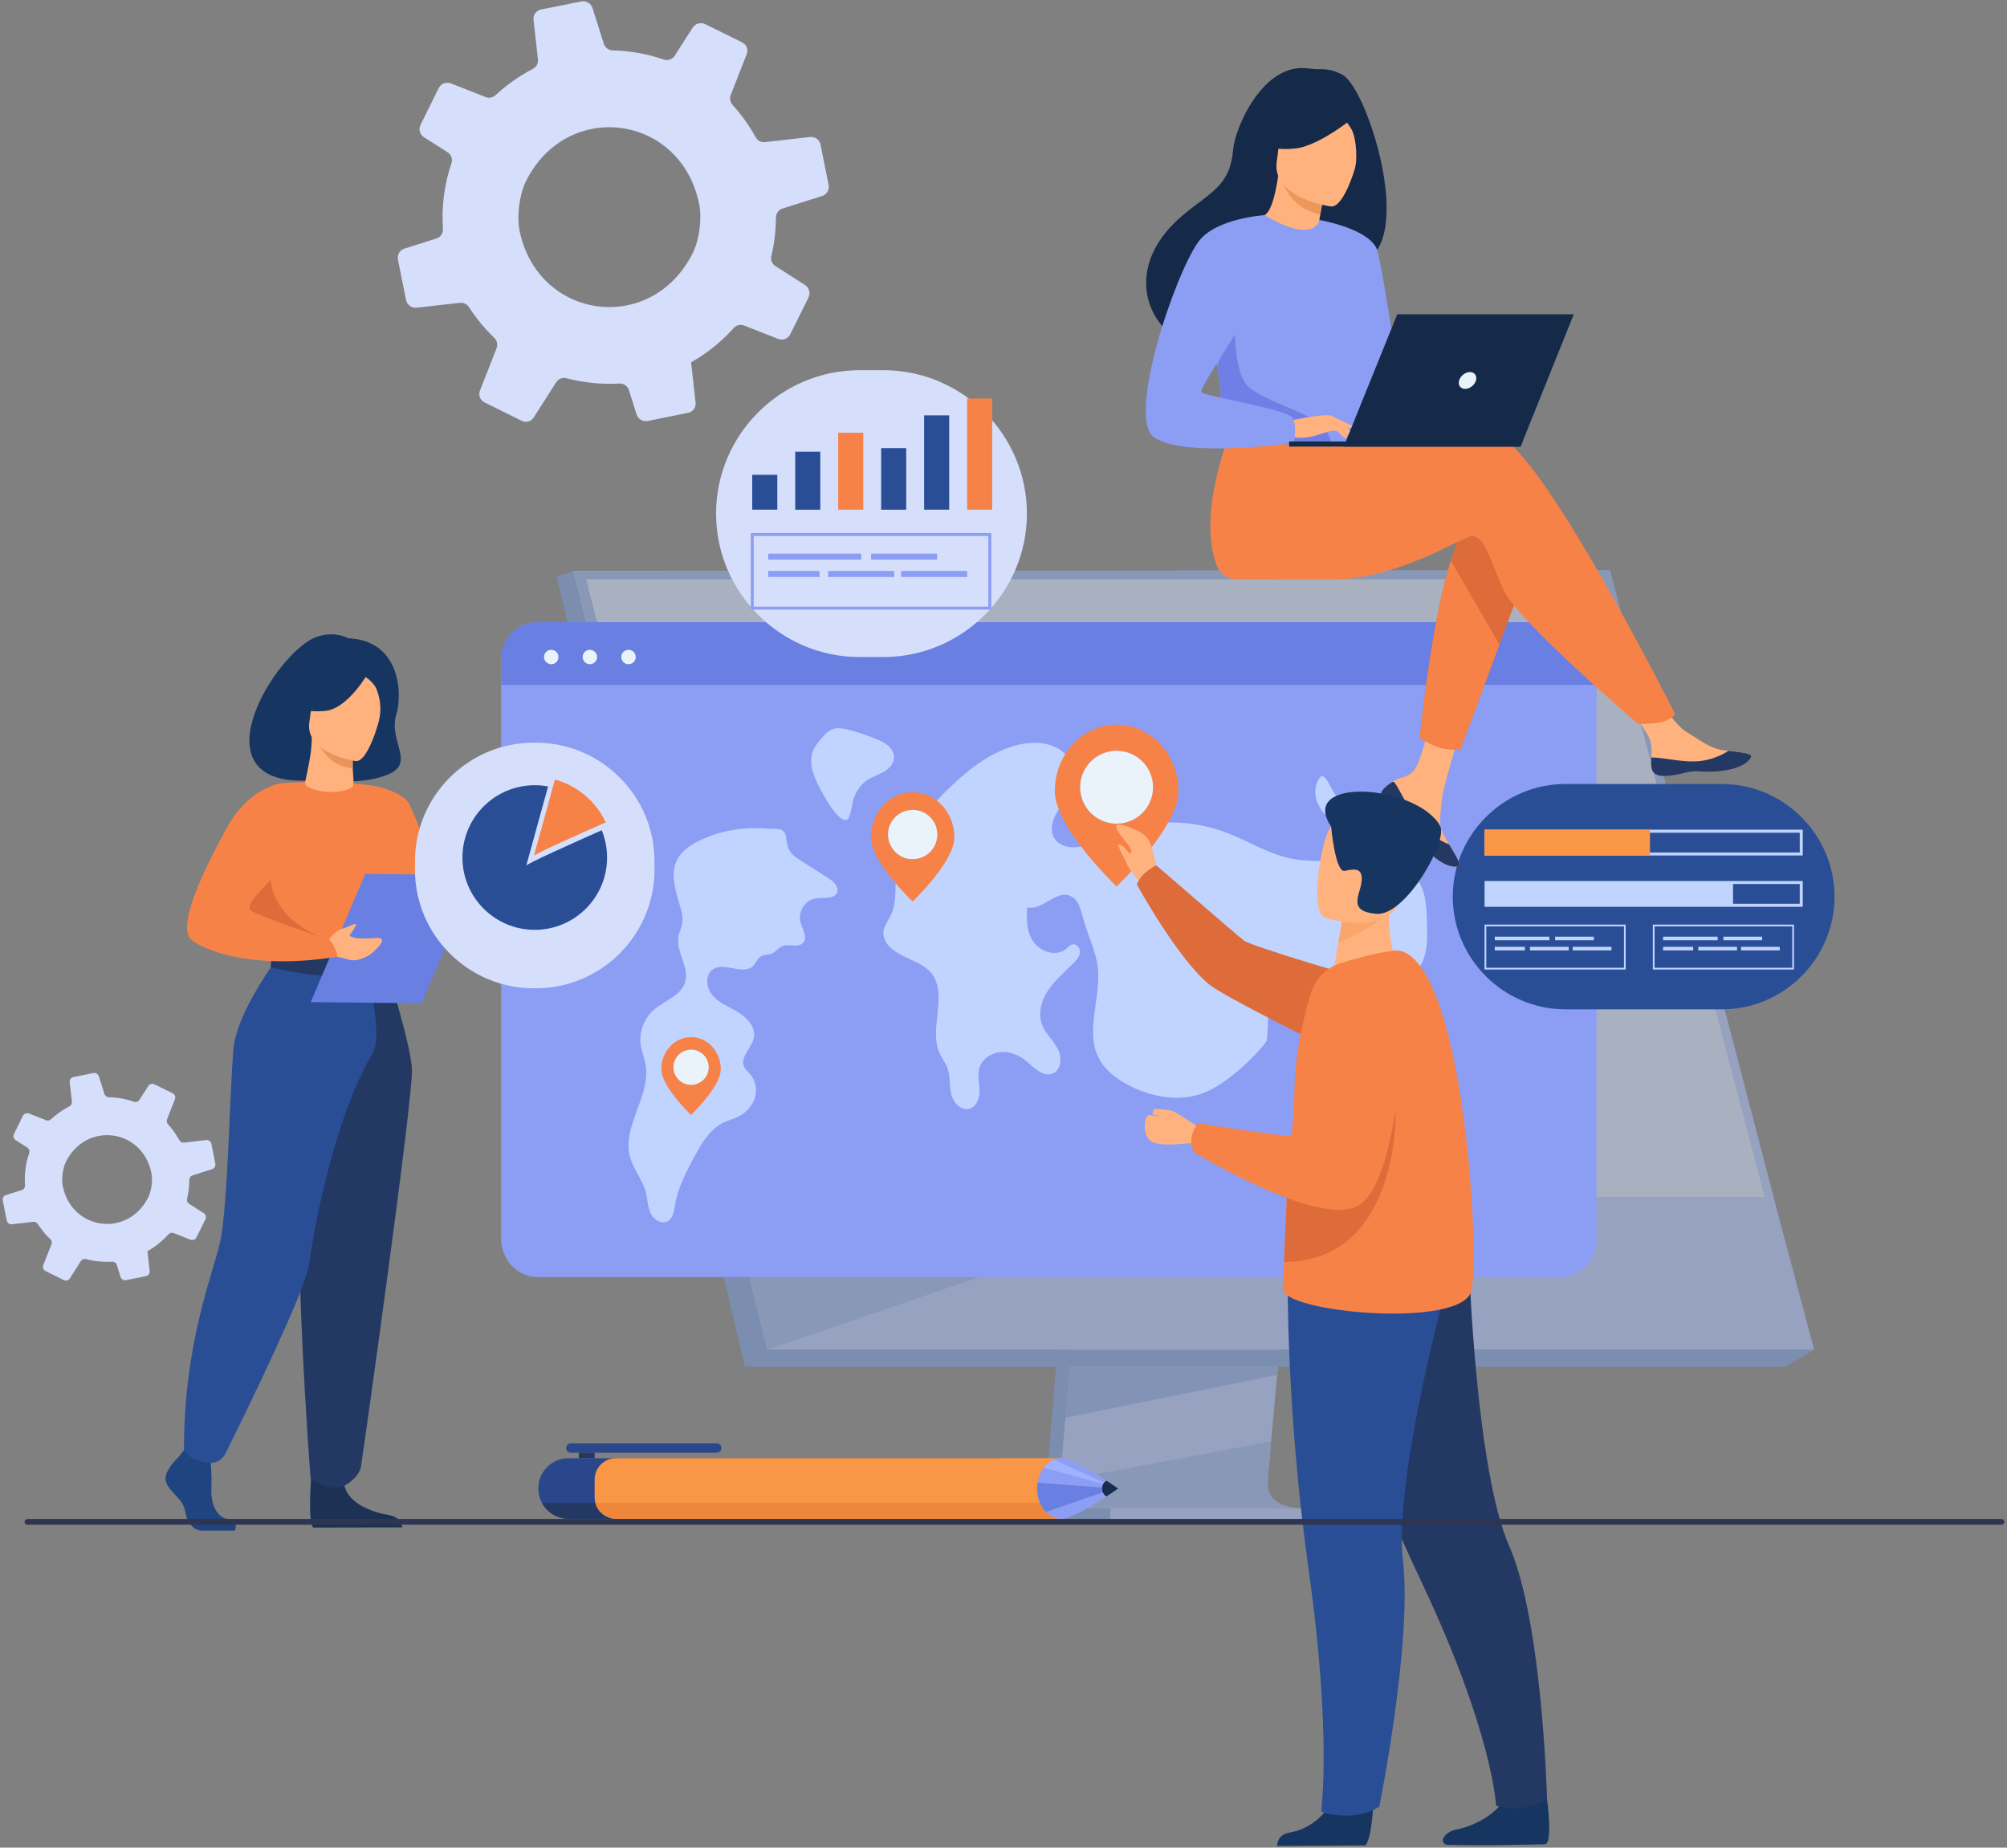<svg width="529" height="487" viewBox="0 0 529 487" fill="none" xmlns="http://www.w3.org/2000/svg">
<rect x="0" y="0" width="529" height="487" fill="#808080" stroke="none"/>
<g opacity="0.5">
<path d="M288.88 235.2L275.79 390.86C275.79 390.86 274.42 400.3 281.44 400.31C292.98 400.34 338.88 400.31 338.88 400.31C338.88 400.31 330.19 398.35 330.3 393.93C330.42 388.72 345.6 233.72 345.6 233.72L288.88 235.2Z" fill="#759BE0"/>
<path d="M342.6 397.49C340.33 397.5 296.49 397.63 285.25 397.49C280.35 397.43 279.49 393.14 279.45 390.36C279.43 389.03 279.6 388.04 279.6 388.04L279.94 383.99L280.81 373.68L281.58 364.57L282.57 352.86L283.4 342.98L292.7 232.37L349.42 230.9C349.42 230.9 343.03 295.77 338.51 342.98C338.01 348.24 337.52 353.29 337.08 357.99C336.94 359.49 336.8 360.96 336.66 362.39C336.24 366.86 335.86 370.96 335.52 374.58C335.34 376.49 335.18 378.26 335.04 379.89C334.46 386.26 334.12 390.32 334.12 391.1C334.12 391.55 334.16 391.97 334.23 392.36C335.16 397.33 341.75 397.49 342.6 397.49Z" fill="#AEC3FF"/>
<path d="M151.14 150.49L183.03 278.58L187.4 296.13L202.25 355.79H478.19L423.44 150.49H151.14Z" fill="#AEC3FF"/>
<path d="M151.14 150.49L146.72 151.96L196.38 360.25L202.25 355.79L151.14 150.49Z" fill="#759BE0"/>
<path d="M196.38 360.25H470.61L478.18 355.79H202.25L196.38 360.25Z" fill="#759BE0"/>
<path d="M292.674 400.379H352.054V397.559H292.674V400.379Z" fill="#AEC3FF"/>
<path opacity="0.7" d="M336.96 360.24L336.65 362.4L280.81 373.68L281.58 364.57L281.95 360.24H336.96Z" fill="#759BE0"/>
<path d="M342.6 397.49C340.33 397.5 296.49 397.63 285.25 397.49C280.35 397.43 279.49 393.14 279.45 390.36L335.03 379.9C334.45 386.27 334.11 390.33 334.11 391.11C334.11 391.56 334.15 391.98 334.22 392.37C335.16 397.33 341.75 397.49 342.6 397.49Z" fill="#94B0ED"/>
<path d="M323.46 314.23L202.25 355.79L187.4 296.13L323.46 314.23Z" fill="#94B0ED"/>
<path d="M151.14 150.49H423.44L467.29 315.49H192.23L151.14 150.49Z" fill="#D2E0FF"/>
<path d="M467.44 315.49H465.16L446.49 244.26L422.5 152.7H154.53L195.12 315.49L192.22 315.51L151.14 150.49L424.39 150.26L424.62 151.17L448.61 243.22L467.44 315.49Z" fill="#94B0ED"/>
<path d="M467.85 317.07L465.65 317.37L446.49 244.26L448.61 243.22L467.85 317.07Z" fill="#AEC3FF"/>
</g>
<path d="M82.8 205.65C82.21 203.86 90.92 207.99 101.31 204.51C110.26 201.51 102.19 195.67 104.47 188.25C106.09 182.97 105.58 168.79 91.75 168.23C91.75 168.23 88.42 166.22 83.62 167.81C72.69 171.44 49.96 208.24 82.8 205.65Z" fill="#163560"/>
<path d="M97.96 236.77C97.96 236.77 99.27 239.37 101.66 242.36C104.53 245.96 119.62 237.42 118.32 236.77C117.02 236.12 109.44 214.29 107.64 211.54C105.83 208.8 99.68 207.37 99.68 207.37L97.96 236.77Z" fill="#F78248"/>
<path d="M47.07 384.04C47.07 384.04 42.91 387.84 43.72 390.54C44.53 393.24 48.29 395.04 48.8 398.34C49.31 401.64 51.34 403.44 53.17 403.44C55 403.44 61.88 403.44 61.88 403.44C61.88 403.44 63.23 401.12 59.98 400.42C56.73 399.72 55.51 395.84 55.71 392.24C55.91 388.64 55.41 383.84 55.41 383.84L48.51 382.24L47.07 384.04Z" fill="#1F447F"/>
<path d="M82.3 385.65C82.3 385.65 80.8 401.74 82.63 402.64L106.02 402.59C106.02 402.59 106.02 399.89 102.26 399.29C98.5 398.69 91.9 396.49 90.79 391.59C89.67 386.7 82.3 385.65 82.3 385.65Z" fill="#1C3154"/>
<path d="M64.31 225.92C64.31 225.92 63.96 230.83 64.31 236.73C64.54 240.64 68.5 245.87 69.06 247.17C70.47 250.42 72.05 250.95 72.05 250.95L84.33 253.96L88.65 255.02L102.27 250.95C102.27 250.95 108.47 233.64 105.98 223.89C103.49 214.14 99.68 207.38 99.68 207.38C99.68 207.38 90.43 205.3 74.1 206.46L64.31 225.92Z" fill="#F78248"/>
<path d="M63.14 236.87C63.37 240.78 68.5 245.88 69.06 247.17C70.47 250.42 72.05 250.95 72.05 250.95L84.33 253.96L86.55 247.61C86.55 247.61 68.61 242.9 71.49 226.29L63.14 236.87Z" fill="#DD6C3A"/>
<path d="M101.4 253.57C101.4 253.57 108.14 274.56 108.58 281.71C109.01 288.86 95.69 383.23 95.15 386.52C94.64 389.62 90.79 391.6 90.79 391.6C90.79 391.6 89.02 392.65 86.49 391.93C82.98 390.94 81.87 389.75 81.87 389.75C81.87 389.75 76.62 322.44 79.87 298.4C83.12 274.36 83.16 253.57 83.16 253.57H101.4Z" fill="#233862"/>
<path d="M72.83 252.95C72.83 252.95 62.54 266.75 61.58 276.08C60.62 285.41 60.08 318.18 58.03 327.28C55.99 336.38 48.48 353.88 48.48 382.25C48.48 382.25 49.26 383.88 51.67 384.74C52.44 385.02 53.47 385.29 54.47 385.52C56.46 385.98 58.5 385 59.4 383.18C64.47 372.96 80.64 340.01 81.47 333.17C82.06 328.33 87.16 296.29 98.29 277.49C100.96 272.98 96.65 255.03 96.65 255.03L72.83 252.95Z" fill="#2A4E96"/>
<path d="M102.48 250.33C102.48 250.33 99.77 252.47 94.39 252.58C87.97 252.71 72.05 250.94 72.05 250.94C72.05 250.94 71.34 252.92 71.37 255C71.37 255 90.81 259.9 102.07 255.72C102.08 255.72 103.53 252.99 102.48 250.33Z" fill="#233862"/>
<path d="M93 254.8C93 252.97 94.31 251.48 95.93 251.48C97.55 251.48 98.86 252.97 98.86 254.8C98.86 256.63 97.54 258.12 95.93 258.12C94.32 258.12 93 256.63 93 254.8ZM93.97 254.8C93.97 256.09 94.85 257.15 95.93 257.15C97.01 257.15 97.89 256.1 97.89 254.8C97.89 253.51 97.01 252.45 95.93 252.45C94.85 252.45 93.97 253.51 93.97 254.8Z" fill="white"/>
<path d="M81.89 264.15L111.11 264.43L125.49 230.64L96.27 230.36L81.89 264.15Z" fill="#6980E2"/>
<path d="M85.71 248.88L87.85 246.25C87.85 246.25 89.3 244.96 90.35 244.74C91.4 244.52 93.62 243.24 93.84 243.6C94.06 243.96 92.13 246.54 92.13 246.54L92.03 246.55C94.24 248.21 99.81 246.74 100.49 247.42C101.32 248.24 99.34 250.01 98.28 251.01C97.22 252.01 94.18 253.67 91.81 252.93C90.08 252.39 87.35 251.84 87.35 251.84L85.71 248.88Z" fill="#FFB27D"/>
<path d="M123.29 236.58C123.29 236.58 121.45 234.49 120.29 235.49C119.12 236.49 120.6 241.42 121.71 240.92C122.81 240.42 123.93 237.19 123.29 236.58Z" fill="#FFB27D"/>
<path d="M74.1 206.45C74.1 206.45 65.74 207.37 59.73 218.28C55 226.88 46.9 242.74 49.96 247.21C51.3 249.18 64.15 256.17 88.93 252.17C88.93 252.17 88.54 249.04 86.54 247.59C86.54 247.59 65.68 240.89 65.72 239.56C65.79 237.04 68.54 234.86 80.19 223.21C83.36 220.05 74.1 206.45 74.1 206.45Z" fill="#F78248"/>
<path d="M80.54 206.9C80.25 206.51 80.62 205.29 81.08 203C81.5 200.93 82.2 197.72 82.19 194.11L82.81 194.21L93.18 195.95C93.18 195.95 92.94 198.72 92.94 201.33C92.94 201.35 92.94 201.37 92.94 201.4C92.93 203.67 93.55 207.1 92.79 207.54C88.85 209.85 81.65 208.38 80.54 206.9Z" fill="#FFB27D"/>
<path d="M93.17 195.95C93.17 195.95 92.96 199.86 92.96 202.47C87.16 202.33 84.06 196.7 82.81 194.21L93.17 195.95Z" fill="#E8945B"/>
<path d="M93.8 200.62C93.8 200.62 80.21 198.68 81.55 190.24C82.89 181.8 82.03 175.86 90.76 176.74C99.49 177.62 100.67 181.11 100.91 184.03C101.14 186.95 97.37 200.9 93.8 200.62Z" fill="#FFB27D"/>
<path d="M96.96 177.51C96.96 177.51 91.67 186.82 85.74 187.38C79.81 187.94 77.58 186.02 77.58 186.02C77.58 186.02 82.5 183.25 84.37 177.33C84.38 177.33 94.92 172.35 96.96 177.51Z" fill="#163560"/>
<path d="M95.92 178.17C95.92 178.17 98.51 179.64 99.32 181.82C100.11 183.96 100.64 186.71 99.92 189.86C99.92 189.86 103.79 183.57 101.25 179.26C98.56 174.7 95.92 178.17 95.92 178.17Z" fill="#163560"/>
<path d="M3.16 322.69L8.79 322.06C9.26 322.01 9.72 322.23 9.97 322.63C10.3 323.14 10.64 323.63 11.02 324.12C11.71 325.02 12.45 325.86 13.25 326.61C13.62 326.96 13.75 327.5 13.56 327.97L11.4 333.48C11.16 334.07 11.42 334.74 12 335.02L16.85 337.42C17.4 337.69 18.06 337.5 18.39 336.99L21.32 332.4C21.6 331.95 22.14 331.74 22.67 331.88C24.9 332.47 27.22 332.7 29.54 332.56C30.1 332.53 30.62 332.89 30.79 333.42L31.78 336.58C31.97 337.18 32.59 337.55 33.21 337.43L38.48 336.36C38.59 336.34 38.69 336.31 38.78 336.26C39.24 336.04 39.52 335.55 39.45 335.03L38.98 330.82L38.86 329.8C39.74 329.31 40.59 328.74 41.41 328.11C42.51 327.26 43.52 326.33 44.41 325.34C44.75 324.96 45.28 324.82 45.76 325.02L50.2 326.76C50.81 326.99 51.5 326.73 51.78 326.15L53.62 322.44L54.14 321.38C54.43 320.8 54.23 320.09 53.69 319.75L49.85 317.3C49.4 317.02 49.18 316.49 49.31 315.99C49.67 314.48 49.87 312.93 49.89 311.38C49.9 311.25 49.9 311.12 49.9 310.99C49.9 310.95 49.9 310.9 49.91 310.86C49.96 310.36 50.3 309.95 50.78 309.8L55.91 308.17C55.97 308.16 56.03 308.13 56.08 308.1C56.58 307.86 56.86 307.3 56.76 306.74L55.71 301.49C55.58 300.86 54.99 300.43 54.35 300.5L48.48 301.16C47.98 301.22 47.51 300.97 47.27 300.52C46.74 299.56 46.13 298.62 45.43 297.71C45.06 297.23 44.68 296.77 44.28 296.33C43.96 295.97 43.86 295.46 44.04 295.01L46.11 289.71C46.34 289.13 46.09 288.46 45.52 288.18L40.72 285.81C40.14 285.52 39.44 285.71 39.08 286.26L36.76 289.89C36.45 290.38 35.85 290.59 35.31 290.4C33.18 289.66 30.94 289.26 28.69 289.21C28.16 289.21 27.68 288.85 27.52 288.34L26.06 283.71C25.86 283.09 25.23 282.72 24.59 282.84L19.36 283.89C18.73 284.01 18.3 284.61 18.38 285.23L18.4 285.48L18.95 290.37C19.01 290.89 18.74 291.39 18.27 291.63C17.15 292.21 16.06 292.9 15.02 293.69C14.47 294.12 13.94 294.56 13.44 295.03C13.09 295.36 12.59 295.46 12.15 295.28L7.64 293.51C7.02 293.27 6.32 293.54 6.03 294.13L3.67 298.91C3.6 299.05 3.57 299.19 3.55 299.33C3.5 299.79 3.71 300.26 4.12 300.52L7.19 302.47C7.56 302.71 7.78 303.14 7.76 303.57C7.75 303.68 7.73 303.8 7.7 303.91C6.77 306.65 6.39 309.55 6.59 312.44C6.63 312.93 6.36 313.39 5.93 313.61C5.87 313.64 5.8 313.67 5.73 313.69L1.57 315C0.97 315.19 0.6 315.8 0.73 316.43L0.75 316.55L1.77 321.67C1.91 322.33 2.51 322.77 3.16 322.69ZM39.17 306.71C39.49 307.51 39.75 308.38 39.93 309.31C40.27 311.08 39.92 313.87 39.12 315.49C39.04 315.66 38.95 315.83 38.86 316C33.35 326.22 18.92 324.19 16.54 312.65C16.23 311.14 16.42 308.95 16.96 307.26C17.09 306.87 17.23 306.51 17.39 306.2C18.13 304.73 19.04 303.5 20.08 302.5C26.01 296.81 35.92 298.68 39.17 306.71Z" fill="#D5DFFC"/>
<path d="M109.83 81.1L121.23 79.82C122.18 79.72 123.1 80.17 123.62 80.97C124.28 81.99 124.99 83 125.74 83.98C127.14 85.81 128.64 87.5 130.26 89.02C131.01 89.74 131.26 90.82 130.88 91.78L126.51 102.95C126.03 104.14 126.56 105.5 127.72 106.07L137.54 110.94C138.66 111.49 139.99 111.11 140.66 110.07L146.6 100.76C147.16 99.84 148.27 99.42 149.34 99.7C153.85 100.89 158.55 101.36 163.25 101.09C164.38 101.02 165.44 101.76 165.78 102.84L167.79 109.25C168.18 110.46 169.42 111.22 170.69 110.97L181.36 108.81C181.58 108.77 181.79 108.7 181.98 108.6C182.9 108.16 183.47 107.15 183.34 106.1L182.39 97.58L182.15 95.5C183.92 94.5 185.66 93.36 187.32 92.08C189.56 90.37 191.59 88.47 193.39 86.46C194.08 85.69 195.16 85.42 196.12 85.8L205.11 89.33C206.34 89.81 207.73 89.27 208.31 88.09L212.03 80.58L213.09 78.43C213.67 77.26 213.28 75.82 212.18 75.12L204.41 70.15C203.5 69.58 203.06 68.51 203.31 67.49C204.04 64.42 204.44 61.29 204.5 58.15C204.53 57.88 204.52 57.63 204.52 57.36C204.51 57.27 204.53 57.18 204.54 57.09C204.64 56.08 205.34 55.25 206.3 54.95L216.7 51.66C216.82 51.63 216.93 51.57 217.04 51.53C218.05 51.04 218.63 49.9 218.41 48.77L216.28 38.13C216.02 36.85 214.83 35.97 213.52 36.11L201.63 37.46C200.62 37.59 199.65 37.07 199.17 36.17C198.1 34.22 196.86 32.31 195.45 30.47C194.7 29.5 193.92 28.56 193.11 27.67C192.46 26.94 192.26 25.91 192.62 25L196.82 14.27C197.29 13.09 196.77 11.74 195.62 11.17L185.89 6.37C184.72 5.79 183.29 6.17 182.57 7.29L177.87 14.65C177.24 15.64 176.03 16.06 174.93 15.69C170.61 14.19 166.08 13.39 161.51 13.28C160.43 13.27 159.47 12.56 159.14 11.51L156.18 2.14C155.78 0.88 154.5 0.13 153.21 0.38L142.61 2.5C141.34 2.75 140.47 3.95 140.63 5.22L140.68 5.72L141.79 15.62C141.91 16.68 141.37 17.68 140.42 18.17L140.41 18.18C138.14 19.35 135.94 20.74 133.83 22.36C132.71 23.22 131.65 24.13 130.62 25.07C129.92 25.74 128.9 25.93 128 25.58L118.87 21.99C117.62 21.5 116.2 22.05 115.62 23.24L110.84 32.92C110.71 33.2 110.63 33.49 110.59 33.77C110.49 34.7 110.92 35.64 111.74 36.17L117.96 40.12C118.72 40.61 119.16 41.47 119.12 42.35C119.11 42.58 119.07 42.82 118.99 43.05C117.1 48.6 116.34 54.47 116.75 60.33C116.83 61.32 116.28 62.25 115.42 62.71C115.3 62.77 115.16 62.83 115.02 62.87L106.6 65.53C105.38 65.91 104.64 67.16 104.89 68.42L104.94 68.67L107.01 79.04C107.3 80.38 108.5 81.25 109.83 81.1ZM182.78 48.72C183.43 50.35 183.96 52.11 184.33 53.99C185.03 57.57 184.3 63.23 182.68 66.51C182.51 66.86 182.33 67.2 182.15 67.55C170.99 88.26 141.75 84.14 136.93 60.77C136.31 57.71 136.7 53.27 137.79 49.86C138.05 49.07 138.34 48.33 138.66 47.71C140.15 44.74 142 42.25 144.1 40.22C156.11 28.67 176.18 32.45 182.78 48.72Z" fill="#D5DFFC"/>
<path d="M420.81 174.1V326.52C420.81 332.09 416.54 336.61 411.27 336.61H141.63C136.36 336.61 132.09 332.09 132.09 326.52V174.1C132.09 168.53 136.36 164.01 141.63 164.01H411.28C416.54 164.01 420.81 168.53 420.81 174.1Z" fill="#8C9DF4"/>
<path d="M420.81 173.55V180.54H132.09V173.55C132.09 168.28 136.36 164.01 141.63 164.01H411.28C416.54 164.01 420.81 168.28 420.81 173.55Z" fill="#6980E2"/>
<path d="M245.51 256.54C250.02 262.31 244.62 271.19 247.73 277.8C248.32 279.06 249.21 280.18 249.71 281.49C250.53 283.64 250.19 286.06 250.7 288.3C251.21 290.55 253.24 292.86 255.5 292.25C257.45 291.73 258.24 289.38 258.19 287.39C258.14 285.4 257.57 283.36 258.16 281.45C258.87 279.13 261.24 277.53 263.69 277.31C266.14 277.09 268.59 278.1 270.47 279.65C272.54 281.35 274.8 283.91 277.34 283.01C279.77 282.14 279.97 278.69 278.78 276.43C277.59 274.17 275.52 272.4 274.63 270.01C273.52 267 274.54 263.58 276.35 260.92C278.15 258.26 280.67 256.16 282.94 253.87C283.72 253.09 284.5 252.2 284.64 251.11C284.77 250.02 283.91 248.77 282.8 248.91C282.06 249.01 281.54 249.65 280.97 250.13C278.49 252.19 274.38 250.98 272.49 248.38C270.6 245.78 270.45 242.34 270.77 239.17C274.65 240.08 278.16 234.73 281.91 236.07C284.26 236.91 284.9 239.79 285.53 242.17C286.64 246.4 288.76 250.39 289.31 254.73C290.36 263 285.72 272.09 289.86 279.37C291.41 282.1 294.02 284.11 296.78 285.66C303.36 289.37 311.74 290.81 318.54 287.52C326.38 283.72 333.83 274.82 333.89 274.29C334.66 267.64 333.66 263.6 334.86 261.54C339.38 253.79 352.83 259.52 359.32 259.9C377.23 260.97 376.2 249.4 376.14 244.05C376 231.12 373.49 228.75 360.45 227.14C353.62 226.3 346.59 227.67 339.87 226.21C333.99 224.93 328.82 221.57 323.2 219.44C312.87 215.52 300.92 215.96 290.91 220.63C288.75 221.64 286.63 222.85 284.28 223.24C281.92 223.63 279.19 222.97 277.93 220.98C276.43 218.6 277.58 215.47 279.19 213.17C280.8 210.87 282.91 208.73 283.44 205.99C284.18 202.18 281.43 198.29 277.8 196.76C274.17 195.23 269.97 195.67 266.24 196.93C259.42 199.24 253.81 204.07 248.76 209.12C242.77 215.11 237.04 222.16 236.2 230.52C235.87 233.81 236.33 237.22 235.17 240.39C234.31 242.76 232.19 244.54 233.02 247.18C234.58 252.22 242.46 252.64 245.51 256.54Z" fill="#C0D4FF"/>
<path d="M350.53 215.83C351.71 216.75 352.9 217.67 354.08 218.6C354.9 219.24 355.74 219.88 356.63 220.05C358.51 220.39 360.23 218.13 360.14 215.44C360.04 212.75 358.14 210.23 356.28 210.31C355.13 210.36 353.97 211.23 352.88 210.47C350.62 208.88 349.09 201.18 347.11 206.38C345.64 210.24 348.15 214.04 350.53 215.83Z" fill="#C0D4FF"/>
<path d="M210.84 226.7C213.32 228.28 215.8 229.85 218.28 231.43C219.66 232.3 221.23 233.71 220.66 235.22C219.94 237.1 217.16 236.53 215.14 236.79C212.36 237.16 210.28 240.17 210.94 242.85C211.43 244.84 213.06 247.17 211.58 248.6C210.23 249.89 207.87 248.68 206.14 249.41C205.12 249.84 204.47 250.9 203.44 251.33C202.56 251.7 201.51 251.55 200.68 252.01C199.65 252.58 199.28 253.87 198.42 254.67C195.8 257.09 191.1 253.58 188.04 255.43C185.71 256.84 186.1 260.5 187.92 262.52C189.74 264.53 192.45 265.5 194.76 266.94C197.08 268.38 199.21 270.83 198.71 273.48C198.19 276.22 194.98 278.61 196.13 281.16C196.48 281.95 197.2 282.5 197.76 283.16C199.21 284.86 199.6 287.32 198.94 289.44C198.27 291.56 196.62 293.32 194.6 294.32C193.32 294.95 191.91 295.3 190.62 295.93C187.14 297.64 185.06 301.18 183.21 304.54C180.92 308.72 178.66 313.04 177.9 317.73C177.65 319.28 177.41 321.11 176.01 321.88C174.37 322.78 172.27 321.46 171.47 319.78C170.68 318.11 170.71 316.18 170.26 314.39C169.41 311.01 166.91 308.22 166.03 304.85C163.93 296.79 171.63 288.79 170.16 280.6C169.85 278.89 169.15 277.27 168.89 275.55C168.36 272.15 169.68 268.52 172.29 266.22C175.1 263.75 179.43 262.49 180.56 258.95C181.8 255.05 178.19 251.02 178.82 246.98C179.02 245.69 179.65 244.48 179.84 243.19C180.05 241.7 179.65 240.19 179.22 238.75C178.01 234.68 176.55 230.14 178.58 226.4C179.8 224.14 182.11 222.65 184.45 221.53C189.9 218.92 195.97 217.91 201.99 218.4C204.51 218.6 206.85 217.89 207.19 220.7C207.54 223.71 208 224.9 210.84 226.7Z" fill="#C0D4FF"/>
<path d="M228.4 205.75C229.73 204.82 231.33 204.34 232.76 203.55C234.19 202.76 235.52 201.5 235.65 199.89C235.75 198.64 235.07 197.42 234.12 196.58C233.18 195.74 231.99 195.21 230.81 194.73C228.49 193.79 226.12 193 223.69 192.37C222.35 192.02 220.92 191.72 219.6 192.16C218.44 192.55 217.54 193.46 216.73 194.37C215.6 195.63 214.52 197 214.06 198.61C213.4 200.93 214.1 203.4 215.06 205.62C215.85 207.44 220.74 217.15 223.25 216.07C224.24 215.64 224.6 211.44 225 210.43C225.73 208.61 226.75 206.9 228.4 205.75Z" fill="#C0D4FF"/>
<path d="M371.25 295C373.32 293.55 375.81 292.8 378.03 291.57C380.25 290.34 382.32 288.37 382.52 285.88C382.67 283.93 381.62 282.04 380.15 280.73C378.68 279.42 376.84 278.59 375 277.85C371.4 276.39 367.7 275.17 363.93 274.18C361.85 273.64 359.61 273.17 357.57 273.85C355.76 274.45 354.37 275.87 353.11 277.29C351.36 279.25 349.67 281.38 348.95 283.89C347.92 287.49 349.02 291.35 350.5 294.79C351.73 297.63 359.33 312.73 363.24 311.04C364.77 310.38 365.33 303.84 365.96 302.27C367.09 299.45 368.68 296.79 371.25 295Z" fill="#C0D4FF"/>
<path d="M143.39 173.18C143.39 172.13 144.24 171.28 145.29 171.28C146.34 171.28 147.19 172.13 147.19 173.18C147.19 174.23 146.34 175.08 145.29 175.08C144.24 175.07 143.39 174.22 143.39 173.18Z" fill="#EBF3FA"/>
<path d="M155.47 175.08C156.519 175.08 157.37 174.229 157.37 173.18C157.37 172.131 156.519 171.28 155.47 171.28C154.421 171.28 153.57 172.131 153.57 173.18C153.57 174.229 154.421 175.08 155.47 175.08Z" fill="#EBF3FA"/>
<path d="M165.66 175.08C166.709 175.08 167.56 174.229 167.56 173.18C167.56 172.131 166.709 171.28 165.66 171.28C164.611 171.28 163.76 172.131 163.76 173.18C163.76 174.229 164.611 175.08 165.66 175.08Z" fill="#EBF3FA"/>
<path d="M229.55 220.66C229.55 227.19 240.55 237.63 240.55 237.63C240.55 237.63 251.55 227.19 251.55 220.66C251.55 214.13 246.63 208.84 240.55 208.84C234.48 208.83 229.55 214.13 229.55 220.66ZM234.07 219.96C234.07 216.39 236.98 213.48 240.55 213.48C244.14 213.48 247.03 216.39 247.03 219.96C247.03 223.55 244.14 226.44 240.55 226.44C236.98 226.44 234.07 223.55 234.07 219.96Z" fill="#F78248"/>
<path d="M234.07 219.96C234.07 216.38 236.97 213.48 240.55 213.48C244.13 213.48 247.03 216.38 247.03 219.96C247.03 223.54 244.13 226.44 240.55 226.44C236.97 226.44 234.07 223.54 234.07 219.96Z" fill="#EBF3FA"/>
<path d="M174.31 281.8C174.31 286.45 182.14 293.89 182.14 293.89C182.14 293.89 189.98 286.45 189.98 281.8C189.98 277.15 186.47 273.37 182.14 273.37C177.81 273.37 174.31 277.15 174.31 281.8ZM177.53 281.31C177.53 278.77 179.6 276.69 182.15 276.69C184.71 276.69 186.77 278.76 186.77 281.31C186.77 283.87 184.71 285.93 182.15 285.93C179.6 285.92 177.53 283.86 177.53 281.31Z" fill="#F78248"/>
<path d="M177.53 281.31C177.53 278.76 179.6 276.69 182.15 276.69C184.7 276.69 186.77 278.76 186.77 281.31C186.77 283.86 184.7 285.93 182.15 285.93C179.59 285.92 177.53 283.85 177.53 281.31Z" fill="#EBF3FA"/>
<path d="M141.29 260.49H140.6C123.43 260.49 109.38 246.44 109.38 229.27V226.99C109.38 209.82 123.43 195.77 140.6 195.77H141.29C158.46 195.77 172.51 209.82 172.51 226.99V229.27C172.51 246.44 158.46 260.49 141.29 260.49Z" fill="#D5DFFC"/>
<path d="M160.01 226.03C160.01 236.56 151.48 245.09 140.95 245.09C130.42 245.09 121.89 236.56 121.89 226.03C121.89 215.5 130.42 206.97 140.95 206.97C142.15 206.97 143.32 207.08 144.46 207.29C142.08 215.96 138.92 227.45 138.71 228.16C139.1 227.54 150.7 222.34 158.61 218.84C159.51 221.06 160.01 223.49 160.01 226.03Z" fill="#2A4E96"/>
<path d="M159.66 216.76C152.67 219.84 141.09 225 140.72 225.59C140.92 224.91 144.12 213.26 146.27 205.46C152.21 207.09 157.1 211.28 159.66 216.76Z" fill="#F78248"/>
<path d="M232.87 173.18H226.54C205.75 173.18 188.74 156.17 188.74 135.38C188.74 114.59 205.75 97.58 226.54 97.58H232.87C253.66 97.58 270.67 114.59 270.67 135.38C270.67 156.17 253.66 173.18 232.87 173.18Z" fill="#D5DFFC"/>
<path d="M261.29 160.68H197.89V140.5H261.29V160.68ZM198.66 159.9H260.5V141.28H198.66V159.9Z" fill="#8C9DF4"/>
<path d="M227 145.92H202.48V147.52H227V145.92Z" fill="#8C9DF4"/>
<path d="M246.99 145.92H229.59V147.52H246.99V145.92Z" fill="#8C9DF4"/>
<path d="M216.01 150.49H202.48V152.09H216.01V150.49Z" fill="#8C9DF4"/>
<path d="M235.7 150.49H218.3V152.09H235.7V150.49Z" fill="#8C9DF4"/>
<path d="M254.91 150.49H237.51V152.09H254.91V150.49Z" fill="#8C9DF4"/>
<path d="M204.88 125.15H198.27V134.34H204.88V125.15Z" fill="#2A4E96"/>
<path d="M216.21 119.06H209.6V134.35H216.21V119.06Z" fill="#2A4E96"/>
<path d="M227.54 114.06H220.93V134.34H227.54V114.06Z" fill="#F78248"/>
<path d="M238.86 118.12H232.25V134.35H238.86V118.12Z" fill="#2A4E96"/>
<path d="M250.19 109.48H243.58V134.34H250.19V109.48Z" fill="#2A4E96"/>
<path d="M261.52 105.04H254.91V134.34H261.52V105.04Z" fill="#F78248"/>
<path d="M453.84 266.05H412.62C396.29 266.05 382.92 252.69 382.92 236.35C382.92 220.02 396.28 206.65 412.62 206.65H453.84C470.17 206.65 483.54 220.01 483.54 236.35C483.54 252.68 470.17 266.05 453.84 266.05Z" fill="#2A4E96"/>
<path d="M428.49 255.55H391.29V243.71H428.49V255.55ZM391.75 255.09H428.04V244.17H391.75V255.09Z" fill="#C0D4FF"/>
<path d="M408.38 246.89H393.99V247.83H408.38V246.89Z" fill="#C0D4FF"/>
<path d="M420.1 246.89H409.89V247.83H420.1V246.89Z" fill="#C0D4FF"/>
<path d="M401.93 249.57H393.99V250.51H401.93V249.57Z" fill="#C0D4FF"/>
<path d="M413.48 249.57H403.27V250.51H413.48V249.57Z" fill="#C0D4FF"/>
<path d="M424.75 249.57H414.54V250.51H424.75V249.57Z" fill="#C0D4FF"/>
<path d="M472.85 255.55H435.65V243.71H472.85V255.55ZM436.11 255.09H472.4V244.17H436.11V255.09Z" fill="#C0D4FF"/>
<path d="M452.74 246.89H438.35V247.83H452.74V246.89Z" fill="#C0D4FF"/>
<path d="M464.46 246.89H454.25V247.83H464.46V246.89Z" fill="#C0D4FF"/>
<path d="M446.29 249.57H438.35V250.51H446.29V249.57Z" fill="#C0D4FF"/>
<path d="M457.84 249.57H447.63V250.51H457.84V249.57Z" fill="#C0D4FF"/>
<path d="M469.11 249.57H458.9V250.51H469.11V249.57Z" fill="#C0D4FF"/>
<path d="M475.17 239.02H391.3V232.22H475.17V239.02ZM392.09 238.22H474.37V233.01H392.09V238.22Z" fill="#C0D4FF"/>
<path d="M456.79 232.61H391.69V238.62H456.79V232.61Z" fill="#C0D4FF"/>
<path d="M475.17 225.49H391.3V218.69H475.17V225.49ZM392.09 224.7H474.37V219.49H392.09V224.7Z" fill="#C0D4FF"/>
<path d="M434.9 218.69H391.29V225.49H434.9V218.69Z" fill="#F99746"/>
<path d="M364.62 208.01C363.94 208.79 363.85 209.66 364.19 210.6C364.19 210.6 364.19 210.61 364.2 210.61C364.82 212.33 366.89 214.26 369.28 216.18C369.59 216.43 369.86 216.65 370.1 216.86C370.16 216.91 370.22 216.97 370.28 217.02C370.33 217.06 370.37 217.11 370.42 217.15C372.65 219.21 371.81 219.68 375.82 223.86C380.39 228.62 383.54 228.71 384.44 228.27C385.2 227.9 383.66 225.38 381.95 222.54C381.87 222.4 381.79 222.26 381.7 222.13C381.47 221.75 381.25 221.37 381.02 220.99C379.02 217.58 379.53 215.97 380.01 210.89C380.4 206.76 386.43 187.82 386.43 187.82L377.66 186.31C377.66 186.31 375.02 201.39 372.11 203.71C370.55 204.95 368.81 204.96 367.32 205.88C367.21 205.94 367.11 206.01 367.01 206.08C366.17 206.64 365.3 207.23 364.62 208.01Z" fill="#FFB27D"/>
<path d="M364.62 208.01C363.94 208.79 363.85 209.66 364.19 210.6C364.19 210.6 364.19 210.61 364.2 210.61C364.96 212.33 366.97 214.25 369.29 216.17C369.59 216.42 369.86 216.65 370.1 216.87C370.16 216.92 370.22 216.98 370.28 217.03C370.33 217.07 370.37 217.12 370.42 217.16C372.65 219.22 371.81 219.69 375.82 223.87C380.39 228.63 383.54 228.72 384.44 228.28C385.2 227.91 383.66 225.39 381.95 222.55C381.06 222.22 376.92 220.54 373.8 216.54C371.15 213.15 369.34 208.84 367.54 206.19C367.34 206.15 367.22 206.13 367.02 206.09C366.17 206.64 365.3 207.23 364.62 208.01Z" fill="#233862"/>
<path d="M435.3 202.53C435.84 205.24 439.7 204.78 444.01 203.73C448.32 202.68 447.3 203.93 453.43 203.25C459.56 202.57 461.42 200.28 461.61 199.37C461.78 198.56 458.75 198.28 455.5 197.9C455.09 197.85 454.68 197.8 454.27 197.75C450.6 197.29 447.91 194.92 444.58 192.98C441.42 191.14 436.71 183.63 436.71 183.63L428.3 184.3C428.3 184.3 432.71 191 434.42 193.92C435.42 195.63 435.37 197.9 435.25 199.65C435.17 200.61 435.11 201.58 435.3 202.53Z" fill="#FFB27D"/>
<path d="M444.01 203.74C448.32 202.69 447.3 203.94 453.43 203.26C459.56 202.58 461.42 200.29 461.61 199.38C461.78 198.57 458.75 198.29 455.5 197.91L455.47 197.97C455.47 197.97 451.79 200.58 446.69 200.7C442.53 200.8 438.12 199.61 435.25 199.66C435.19 200.61 435.12 201.58 435.32 202.54C435.84 205.24 439.7 204.79 444.01 203.74Z" fill="#233862"/>
<path d="M403.07 148.75L395.21 169.91L384.95 197.53C384.95 197.53 382.16 197.8 379.5 197.03C377.04 196.32 374.23 194.46 374.23 194.46C374.23 194.46 377.08 164.8 382.4 147.77C383.76 143.4 385.29 139.86 386.97 137.87C395.2 128.15 403.07 148.75 403.07 148.75Z" fill="#DD6C3A"/>
<path d="M395.07 115.15C390.59 113.71 378.92 115.13 366.25 117.42C362.75 118.05 359.22 116.46 357.38 113.41L325.5 110.92C325.5 110.92 314.98 134.25 320.74 149.11C321.59 151.29 323.44 152.66 326.31 152.7C326.31 152.7 345.57 152.73 351.73 152.73C367.58 152.73 385.28 141.83 387.57 141.37C391.32 140.62 392.82 148.12 396.56 155.98C400.31 163.85 431.78 190.83 431.78 190.83C431.78 190.83 436.62 190.88 438.62 190.13C440.77 189.32 441.56 188.28 441.56 188.28C441.56 188.28 406.69 118.9 395.07 115.15Z" fill="#F78248"/>
<path d="M354 19.81C351.63 18.4 349.33 18.19 347.91 18.23C346.93 18.26 345.94 18.19 344.97 18.05C332.8 16.27 325.48 33.94 325.05 39.28C324.26 49.08 319.08 50.58 311.78 56.72C297.14 69.03 301.44 83.33 309.44 88.65C314.24 91.84 322.71 88.65 322.71 88.65C322.83 88.73 345.86 75.78 357.21 69.53C374.21 67.1 360.83 23.88 354 19.81Z" fill="#152949"/>
<path d="M347.68 64.2C347.73 64.23 342.09 66.16 338.33 64.49C334.78 62.92 332.1 57.09 332.15 57.09C333.76 57.02 335.53 55.61 336.9 46.36L337.59 46.61L349.13 50.76C349.13 50.76 348.29 54.46 347.75 57.99C347.3 60.94 347.05 63.78 347.68 64.2Z" fill="#FFB27D"/>
<path d="M349.13 50.75C349.13 50.75 348.67 52.75 348 56.48C341.37 55.29 338.52 50.18 337.59 46.59L349.13 50.75Z" fill="#ED975D"/>
<path d="M350.85 54.43C350.85 54.43 335.05 52.31 336.53 42.49C338 32.67 336.95 25.79 347.1 26.73C357.25 27.67 358.64 31.71 358.95 35.1C359.25 38.5 355 54.73 350.85 54.43Z" fill="#FFB27D"/>
<path d="M358.37 29.72C358.37 29.72 348.26 38.43 341.38 39.14C334.5 39.84 331.9 37.63 331.9 37.63C331.9 37.63 335.95 34.26 338.39 28.83C339.11 27.23 340.63 26.13 342.38 25.98C347.29 25.56 356.6 25.37 358.37 29.72Z" fill="#152949"/>
<path d="M352.05 28.94C352.05 28.94 355.43 32.21 356.5 34.64C357.53 36.98 357.84 42.58 357.02 44.8C357.02 44.8 362.29 34.55 359.31 29.57C356.13 24.3 352.05 28.94 352.05 28.94Z" fill="#152949"/>
<path d="M360.98 87.47C360.5 119.44 360.85 112.76 357.35 115.8C356.51 116.53 354.14 116.97 351.02 117.17C341.22 117.82 323.98 116.21 323.33 114.39C321.07 108.12 322.67 106.17 320.78 96.57C320.58 95.55 320.34 94.44 320.05 93.24C318.48 86.65 316.95 84.41 322.53 73.81C327.59 64.22 332.85 56.43 333.32 56.71C346.67 64.64 347.75 57.97 347.75 57.97C347.75 57.97 361.22 71.87 360.98 87.47Z" fill="#8C9DF4"/>
<path d="M395.21 169.91L384.95 197.53C384.95 197.53 382.16 197.8 379.5 197.03C377.04 196.32 374.23 194.46 374.23 194.46C374.23 194.46 377.08 164.8 382.4 147.77L395.21 169.91Z" fill="#F78248"/>
<path d="M347.75 57.98C347.75 57.98 361.49 60.31 363.1 66.23C364.71 72.15 370.02 108.05 370.02 108.05C370.02 108.05 366.15 111.83 362.92 108.61C359.69 105.38 352.76 75.01 352.76 75.01L347.75 57.98Z" fill="#8C9DF4"/>
<path d="M351.02 117.17C341.22 117.82 323.98 116.21 323.33 114.39C321.07 108.12 322.67 106.17 320.78 96.57L325.51 83.25C325.51 83.25 324.73 98.08 329.1 101.98C333.47 105.88 347 109.51 349.13 112.77C350.15 114.34 350.83 115.91 351.02 117.17Z" fill="#707FE5"/>
<path d="M339.79 110.93C339.79 110.93 349.46 108.78 351.02 109.64C352.58 110.5 356.39 113.62 356.87 114.71C357.35 115.8 353.4 113.88 352.11 113.54C351.28 113.32 349.09 114.08 348 114.44C343.44 115.96 340.64 115.18 340.64 115.18L339.79 110.93Z" fill="#FFB27D"/>
<path d="M333.31 56.71C333.31 56.71 320.32 57.51 315.83 63.78C309.5 72.61 296.95 110.23 304.14 115.24C312.24 120.89 341.02 116.72 341.02 116.72C341.02 116.72 341.98 112.24 340.65 110.08C339.32 107.91 317.67 104.42 316.67 103.42C315.67 102.42 329.16 83.93 329.16 80.94C329.15 77.94 333.31 56.71 333.31 56.71Z" fill="#8C9DF4"/>
<path d="M351.49 112.33C351.49 112.33 353.52 114.94 354.18 115.26C354.84 115.57 355.27 115.49 355.27 115.49L353.9 113.03L351.49 112.33Z" fill="#FFB27D"/>
<path d="M351.02 109.63L356.91 112.49C356.91 112.49 356.66 112.9 355.93 112.87C355.2 112.84 353.37 112.17 353.37 112.17L351.02 109.63Z" fill="#FFB27D"/>
<path d="M401.34 116.36H339.79V117.72H400.79L401.34 116.36Z" fill="#152949"/>
<path d="M354.18 117.72H400.79L414.81 82.85H368.28L354.18 117.72Z" fill="#152949"/>
<path d="M389.03 100.29C389.38 99.06 388.67 98.07 387.45 98.07C386.22 98.07 384.95 99.06 384.59 100.29C384.24 101.52 384.95 102.51 386.17 102.51C387.39 102.51 388.68 101.51 389.03 100.29Z" fill="#EBF3FA"/>
<path d="M278.02 208.52C278.02 218.19 294.31 233.65 294.31 233.65C294.31 233.65 310.6 218.19 310.6 208.52C310.6 198.85 303.31 191.01 294.31 191.01C285.31 191.01 278.02 198.85 278.02 208.52ZM284.71 207.5C284.71 202.21 289.02 197.9 294.31 197.9C299.62 197.9 303.91 202.21 303.91 207.5C303.91 212.81 299.63 217.1 294.31 217.1C289.02 217.09 284.71 212.81 284.71 207.5Z" fill="#F78248"/>
<path d="M284.71 207.5C284.71 202.2 289.01 197.9 294.31 197.9C299.61 197.9 303.91 202.2 303.91 207.5C303.91 212.8 299.61 217.1 294.31 217.1C289.01 217.1 284.71 212.8 284.71 207.5Z" fill="#EBF3FA"/>
<path d="M305.07 230.61C305.07 230.61 304.29 223.83 302.65 221.24C301.01 218.65 294.8 216.99 294.41 217.37C293.19 218.55 298 222.71 298.19 224.24C298.38 225.77 295.75 224.71 297.01 227.7C298.08 230.23 301.59 233.5 301.59 233.5L305.07 230.61Z" fill="#FFB27D"/>
<path d="M302.08 229.86C304.34 228.08 304.82 228.12 304.82 228.12C304.82 228.12 325.76 246.26 327.8 247.88C329.84 249.5 361.29 258.62 361.29 258.62L366.29 284.19C366.29 284.19 323.74 263.64 318.65 259.44C310.25 252.51 299.64 233.11 299.64 233.11C299.64 233.11 300.3 231.25 302.08 229.86Z" fill="#DD6C3A"/>
<path d="M361.97 475.56C361.97 475.56 361.61 484.3 359.93 486.42L336.59 486.55C336.75 485.65 336.85 483.56 340.08 483C344.16 482.29 348.95 479.45 351.42 474.05C354.01 468.4 361.97 475.56 361.97 475.56Z" fill="#163560"/>
<path d="M407.77 474.31C407.77 474.31 409.4 485.92 407.19 486.12C406.9 486.15 397.78 486.29 393.84 486.36C389.2 486.44 381.57 486.27 381.57 486.27C380.61 486.31 379.98 485.27 380.47 484.45C381.01 483.54 382.03 482.58 383.98 482.2C388.04 481.42 394.82 478.43 397.19 473C399.69 467.28 407.77 474.31 407.77 474.31Z" fill="#163560"/>
<path d="M349.83 355.35C349.83 355.35 356.32 378.06 374.92 417.5C393.52 456.94 394.33 475.94 394.33 475.94C394.33 475.94 397.15 476.94 400.88 476.54C404.92 476.11 407.77 474.31 407.77 474.31C407.77 474.31 406.57 427.37 397.78 407.47C388.99 387.57 387.2 333.11 387.2 333.11L349.83 355.35Z" fill="#233862"/>
<path d="M339.41 335.81C339.41 335.81 338.89 370.98 344.98 414.15C351.06 457.33 348.22 477.41 348.22 477.41C348.22 477.41 349.83 478.58 354.79 478.56C360.6 478.54 363.57 476.14 363.57 476.14C363.57 476.14 372.28 432.95 369.78 411.33C367.28 389.72 381.71 337.17 381.71 337.17L339.41 335.81Z" fill="#2A4E96"/>
<path d="M368.16 253.52L361.29 258.61L351.36 256.52C351.5 255.61 352.15 251.86 352.75 248.46C352.79 248.26 352.82 248.06 352.86 247.86C353.37 244.97 353.81 242.48 353.81 242.48L363.09 237.86L366.55 236.14C366.54 236.2 366.28 239.35 366.25 239.81C365.59 247.97 368.16 253.52 368.16 253.52Z" fill="#FFB27D"/>
<path d="M387.85 340.15C385.6 350.43 337.51 345.92 338.13 339.64C338.15 339.43 338.28 336.53 338.45 332.61C338.81 324.14 339.37 310.91 339.44 309.88C339.44 309.86 339.45 309.84 339.45 309.83C340.32 301.09 341.15 292.55 341.2 286.97C341.25 282.13 341.92 277.18 342.8 272.69C343.62 268.54 344.62 264.78 345.5 261.84C346.12 259.77 347.26 257.96 348.78 256.53C349.86 255.51 351.13 254.7 352.53 254.14C352.91 253.98 353.3 253.85 353.7 253.73C359.36 252.09 367.19 250.06 369.31 250.68C375.06 252.37 379.33 262.49 382.35 275.4C388.01 299.54 389.32 333.45 387.85 340.15Z" fill="#F78248"/>
<path d="M365.54 239.95C363.5 243.85 355.91 247.22 352.74 248.46C352.78 248.26 352.81 248.06 352.85 247.86C353.36 244.97 353.8 242.48 353.8 242.48L363.08 237.86C365.14 237.82 366.38 238.34 365.54 239.95Z" fill="#FCA56B"/>
<path d="M349.3 241.94C349.3 241.94 366.04 247.16 369.13 236.69C372.22 226.22 376.46 219.84 365.91 216.06C355.35 212.28 352.09 215.66 350.21 218.91C348.32 222.15 345.02 240.31 349.3 241.94Z" fill="#FFB27D"/>
<path d="M350.86 217.89C350.86 217.89 351.93 230.08 354.45 229.55C356.97 229.02 359.26 228.63 358.89 232.3C358.52 235.97 355.03 240.22 362.79 240.87C370.56 241.52 381.72 221.49 379.59 217.69C373.43 206.75 341.96 204.54 350.86 217.89Z" fill="#163560"/>
<path d="M338.46 332.62C338.82 324.15 339.38 310.92 339.45 309.89C339.45 309.87 339.46 309.85 339.46 309.84L367.87 292.85C367.87 292.84 368.97 332.5 338.46 332.62Z" fill="#DD6C3A"/>
<path d="M315.87 297.07C315.87 297.07 310.09 293.16 309 292.82C307.9 292.48 304.31 292.11 304.15 292.39C303.98 292.67 303.49 293.54 304.12 293.83C304.75 294.12 305.53 294.02 305.29 294.23C305.06 294.43 302.69 293.31 302.15 294.51C301.61 295.71 301.13 299.84 303.9 301.09C306.67 302.34 313.51 301.21 314 301.35C318.18 302.57 315.87 297.07 315.87 297.07Z" fill="#FFB27D"/>
<path d="M315.82 296.01C315.82 296.01 344 300.8 346.5 299.59C350.49 297.65 344.95 269.05 344.95 269.05C344.95 269.05 344.71 262.57 352.28 261.04C358.86 259.71 365.2 264.64 365.2 264.64C365.2 264.64 370.97 269.8 370.23 275.53C368.6 288.23 366.05 314.06 357.56 318.01C346.61 323.12 314.91 303.85 314.91 303.85C314.91 303.85 313.85 302.56 314 300.16C314.14 298.05 315.82 296.01 315.82 296.01Z" fill="#F78248"/>
<path d="M296.88 227.37C296.88 227.37 295.08 223.78 294.79 223.11C294.5 222.44 295.2 222.58 295.9 222.96C296.59 223.34 297.54 225.42 298.61 225.17C299.46 224.96 296.88 227.37 296.88 227.37Z" fill="#FFB27D"/>
<path d="M141.88 392.34C141.88 392.67 141.9 393 141.94 393.31C142.06 394.33 142.38 395.29 142.85 396.16C143.22 396.83 143.68 397.45 144.22 397.99C145.67 399.43 147.66 400.33 149.87 400.33H262.14C266.55 400.33 270.12 396.76 270.12 392.35C270.12 390.14 269.23 388.15 267.78 386.7C266.34 385.25 264.34 384.36 262.13 384.36H149.86C145.45 384.35 141.88 387.93 141.88 392.34Z" fill="#2B478B"/>
<path d="M150.44 382.91H188.93C189.6 382.91 190.16 382.36 190.16 381.68C190.16 381.01 189.61 380.45 188.93 380.45H150.44C149.77 380.45 149.22 381 149.22 381.68C149.22 382.36 149.77 382.91 150.44 382.91Z" fill="#2B478B"/>
<path d="M152.569 384.35H156.739V382.9H152.569V384.35Z" fill="#233862"/>
<path d="M142.85 396.15C143.22 396.82 143.68 397.44 144.22 397.98C145.67 399.42 147.66 400.32 149.87 400.32H173.65V396.16H142.85V396.15Z" fill="#233862"/>
<path d="M284.98 390V394.68C284.98 395.19 284.91 395.69 284.78 396.16C284.13 398.56 281.94 400.32 279.33 400.32H162.38C159.77 400.32 157.58 398.56 156.93 396.16C156.8 395.69 156.73 395.19 156.73 394.68V390C156.73 386.88 159.26 384.35 162.37 384.35H279.32C282.45 384.35 284.98 386.88 284.98 390Z" fill="#F99746"/>
<path d="M284.78 396.15C284.13 398.55 281.94 400.31 279.33 400.31H162.38C159.77 400.31 157.58 398.55 156.93 396.15H284.78Z" fill="#EF873A"/>
<path d="M273.36 392.36C273.36 394.84 274.26 397.06 275.68 398.52C275.71 398.55 275.74 398.58 275.78 398.62C276.88 399.71 278.27 400.37 279.79 400.37C282.16 400.37 288.03 396.8 291.66 394.43C293.47 393.25 294.73 392.36 294.73 392.36C294.73 392.36 293.47 391.48 291.66 390.29C288.02 387.92 282.16 384.34 279.79 384.34C279.1 384.34 278.45 384.47 277.82 384.72C276.78 385.14 275.85 385.88 275.11 386.86C274.3 387.93 273.73 389.27 273.48 390.77C273.48 390.79 273.47 390.8 273.47 390.82C273.4 391.32 273.36 391.84 273.36 392.36Z" fill="#8C9DF4"/>
<path d="M273.36 392.36C273.36 394.84 274.26 397.06 275.68 398.52L293.68 392.33L273.48 390.82C273.4 391.32 273.36 391.84 273.36 392.36Z" fill="#6980E2"/>
<path d="M275.11 386.87L293.07 391.77L277.82 384.73C276.78 385.15 275.85 385.9 275.11 386.87Z" fill="#9FB1FF"/>
<path d="M290.49 392.36C290.49 393.31 290.98 394.13 291.66 394.43C293.47 393.25 294.73 392.36 294.73 392.36C294.73 392.36 293.47 391.48 291.66 390.29C290.97 390.6 290.49 391.41 290.49 392.36Z" fill="#182D4C"/>
<path d="M527.54 401.88H7.23C6.82 401.88 6.48 401.54 6.48 401.13C6.48 400.72 6.82 400.38 7.23 400.38H527.54C527.95 400.38 528.29 400.72 528.29 401.13C528.29 401.54 527.95 401.88 527.54 401.88Z" fill="#2E3552"/>
</svg>
